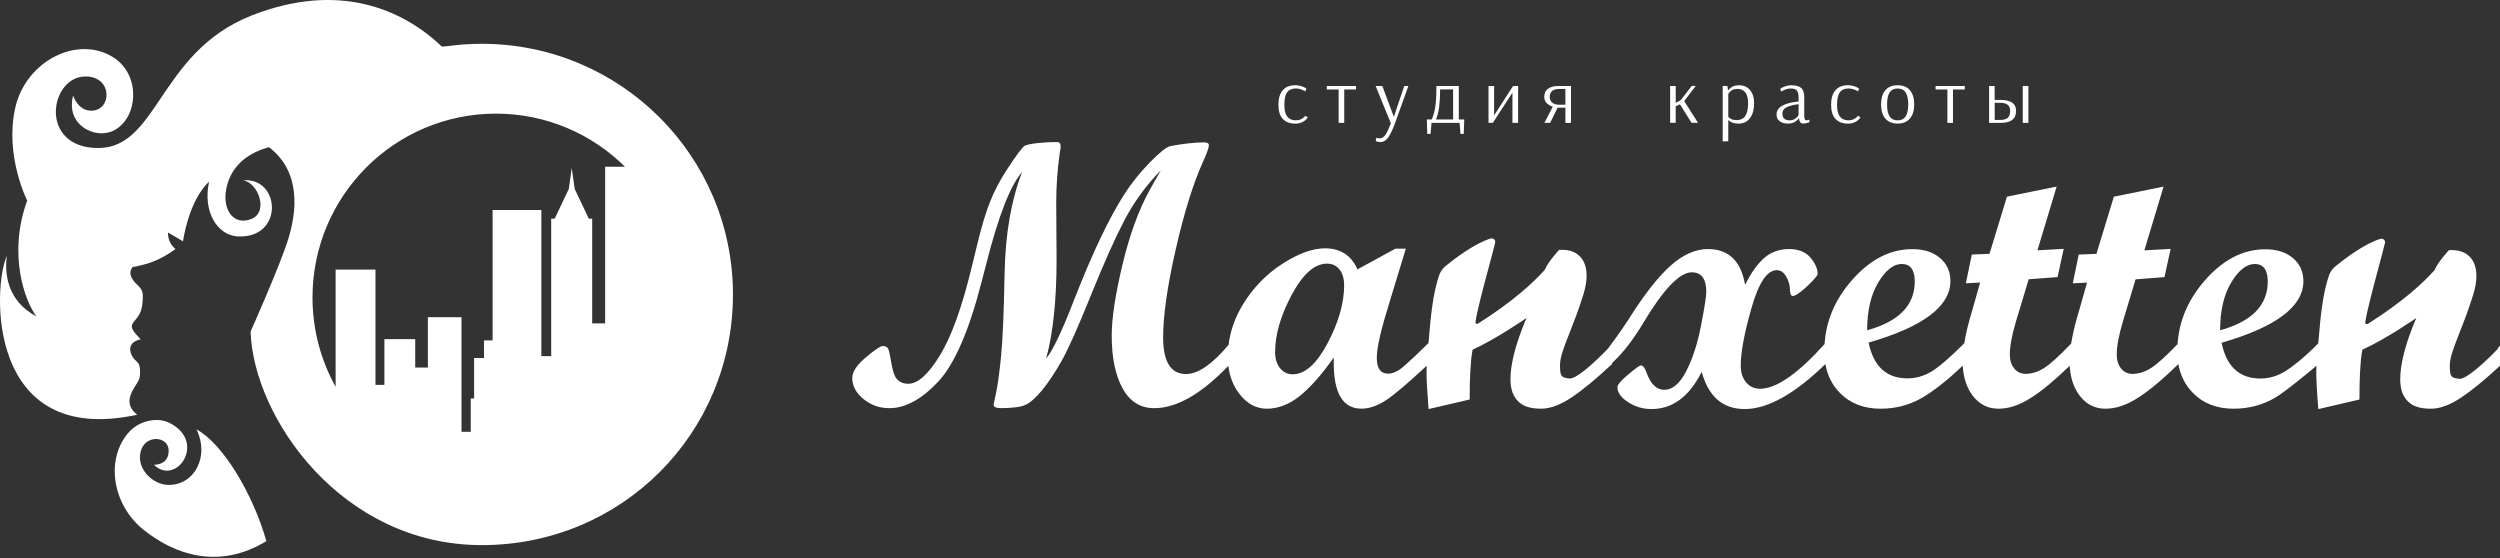 <svg width="197" height="44" viewBox="0 0 197 44" fill="none" xmlns="http://www.w3.org/2000/svg">
<rect x="0" y="0" width="197" height="44" fill="#333333" stroke="none"/>
<path fill-rule="evenodd" clip-rule="evenodd" d="M35.159 3.65C36.075 3.521 37.012 3.452 37.965 3.452C48.894 3.452 57.757 12.297 57.757 23.205C57.757 34.112 49.037 42.955 37.967 42.955C26.896 42.955 19.965 32.882 19.747 26.125C19.747 26.125 22.06 20.949 22.717 18.827C23.374 16.706 23.758 13.554 21.196 11.598C19.184 12.137 18.011 13.413 17.788 15.152C17.608 16.574 18.424 17.8 19.811 17.254C21.2 16.706 20.335 14.373 19.158 14.21C22.113 13.948 22.4 18.829 18.717 18.627C17.171 18.541 15.956 16.756 16.474 14.313C14.831 15.863 14.423 19.017 14.423 19.017L13.248 18.323C13.248 18.323 13.151 19.065 13.832 19.624C12.566 20.542 11.574 20.846 10.454 21.039C10.039 21.556 10.423 22.08 10.848 22.474C11.274 22.868 11.274 23.141 11.243 23.682C11.212 24.222 11.109 24.732 10.652 25.225C10.196 25.716 10.324 25.96 11.091 26.737C9.77 27.023 10.348 28.082 10.628 28.348C10.655 28.374 10.681 28.398 10.705 28.42C10.94 28.635 11.079 28.763 11.023 29.625C11.009 29.862 10.867 30.086 10.699 30.349C10.627 30.463 10.549 30.585 10.476 30.718C10.158 31.295 9.966 32.03 10.811 32.679C-1.109 35.276 -0.573 22.564 0.545 20.148C0.354 21.422 0.497 23.682 2.872 24.935C1.948 23.706 0.607 20.025 2.142 15.808C2.142 15.808 0.356 12.273 1.2 8.505C2.043 4.738 6.231 2.695 9.025 4.584C11.102 5.988 10.882 9.276 8.992 10.271C7.545 11.032 5.15 9.877 5.761 7.533C5.761 7.533 6.14 8.756 7.23 8.723C8.835 8.675 8.886 6.025 6.742 6.025C3.893 6.025 3.017 11.664 7.741 11.664C10.026 11.664 11.221 9.889 12.674 7.733C14.224 5.431 16.068 2.694 19.844 1.214C26.7 -1.473 31.728 0.728 34.82 3.668C34.877 3.665 34.933 3.662 34.99 3.659C35.046 3.656 35.102 3.654 35.159 3.65ZM29.587 21.246H26.451L26.447 21.248V30.478C25.287 28.395 24.625 25.994 24.625 23.44C24.625 15.44 31.099 8.955 39.084 8.955C43.049 8.955 46.638 10.553 49.25 13.141H47.685V25.483H46.664V17.23H46.398L45.285 14.886L45.054 13.238L44.823 14.886L43.709 17.23H43.434V28.062H42.657V16.549H38.818V26.821H38.138V28.208H37.361V31.397H37.095V34.027H36.367V24.996H33.717V28.964H32.72V26.724H30.291V30.326H29.587V21.246Z" fill="white"/>
<path d="M15.481 33.833C16.517 35.915 15.373 38.212 13.292 38.212C12.105 38.212 10.734 37.008 11.082 35.587C11.42 34.209 13.292 34.341 13.292 35.516C13.292 36.691 12.123 36.621 12.123 36.621C13.9 38.36 16.348 34.785 13.325 33.311C12.361 32.84 10.983 33.177 10.224 33.984C8.277 36.062 8.813 39.72 11.272 41.714C13.731 43.708 17.25 44.925 20.988 42.64C19.961 38.994 17.6 34.977 15.481 33.833Z" fill="white"/>
<path d="M15.481 33.833L15.479 33.833V33.83L15.481 33.833Z" fill="white"/>
<path fill-rule="evenodd" clip-rule="evenodd" d="M196.824 27.495C196.824 27.495 194.512 29.94 193.777 29.849C193.155 29.77 193.05 29.721 193.044 28.813C193.039 28.179 193.356 27.373 193.796 26.257C194.121 25.433 194.512 24.439 194.889 23.222C195.622 20.85 194.664 19.729 193.279 19.711H192.976C192.976 19.711 192.064 20.698 191.86 21.267C190.943 22.299 189.332 23.786 186.582 25.524C186.489 25.582 186.365 25.509 186.381 25.403C186.517 24.479 187.027 22.58 187.444 21.029C187.649 20.265 187.831 19.585 187.935 19.148C187.985 18.934 187.781 18.758 187.571 18.822C186.291 19.212 184.684 20.451 184.02 20.996C183.806 21.17 183.643 21.395 183.547 21.651C183.013 23.099 182.832 25.277 182.737 26.426C182.714 26.707 182.695 26.927 182.678 27.059C181.473 28.284 180.512 28.999 179.971 29.316C179.384 29.657 178.769 29.828 178.123 29.828C176.472 29.828 175.449 28.89 175.06 27.011C179.359 25.768 181.507 24.151 181.507 22.159C181.507 21.407 181.232 20.801 180.685 20.338C180.138 19.875 179.412 19.644 178.5 19.644C176.751 19.644 175.159 20.469 173.722 22.12C172.415 23.624 171.71 25.29 171.592 27.117C170.684 28.061 169.988 28.689 169.512 28.993C169.024 29.307 168.53 29.462 168.029 29.462C167.667 29.462 167.371 29.319 167.142 29.036C166.913 28.753 166.799 28.384 166.799 27.93C166.799 27.266 166.969 26.371 167.309 25.247L168.286 22.01L170.56 21.837L171.045 19.613L168.975 19.729L170.489 14.707L166.573 15.499L165.198 20.003L163.804 20.061L163.334 22.327L164.459 22.269L163.838 24.456C163.535 25.448 163.325 26.319 163.205 27.078C162.277 28.043 161.57 28.683 161.088 28.99C160.599 29.304 160.105 29.459 159.604 29.459C159.243 29.459 158.946 29.316 158.717 29.033C158.488 28.749 158.374 28.381 158.374 27.927C158.374 27.263 158.544 26.368 158.884 25.244L159.861 22.007L162.135 21.834L162.621 19.61L160.55 19.726L162.064 14.704L158.148 15.496L156.773 20L155.379 20.058L154.91 22.324L156.035 22.266L155.413 24.453C155.114 25.436 154.903 26.301 154.786 27.053C153.615 28.213 152.74 28.966 152.156 29.304C151.569 29.645 150.954 29.815 150.308 29.815C148.657 29.815 147.634 28.877 147.245 26.998C151.544 25.756 153.692 24.139 153.692 22.147C153.692 21.395 153.417 20.789 152.87 20.326C152.323 19.863 151.596 19.632 150.685 19.632C148.936 19.632 147.344 20.457 145.907 22.108C144.596 23.612 143.892 25.281 143.777 27.111C141.666 29.459 139.97 30.634 138.69 30.634C138.242 30.634 137.874 30.467 137.593 30.129C137.309 29.791 137.17 29.349 137.17 28.801C137.17 27.772 137.451 26.261 138.017 24.273C138.582 22.284 139.247 21.291 140.007 21.288C140.31 21.288 140.554 21.453 140.745 21.779C140.937 22.108 141.036 22.446 141.045 22.796C141.055 23.146 141.129 23.323 141.265 23.323C141.481 23.323 141.861 23.064 142.408 22.549C142.955 22.035 143.23 21.709 143.23 21.575C143.23 21.17 143.039 20.743 142.659 20.296C142.278 19.848 141.716 19.626 140.974 19.626C140.232 19.626 139.58 19.851 139.046 20.305C138.514 20.759 138.001 21.471 137.513 22.443C137.191 20.564 136.215 19.626 134.583 19.626C133.597 19.626 132.611 20.067 131.628 20.947C130.646 21.827 129.548 23.231 128.337 25.156C127.713 26.14 126.708 27.471 126.708 27.471C126.708 27.471 124.396 29.916 123.661 29.825C123.04 29.745 122.935 29.697 122.928 28.789C122.923 28.155 123.241 27.349 123.68 26.233C124.005 25.409 124.397 24.415 124.773 23.198C125.506 20.826 124.548 19.705 123.163 19.687H122.86C122.86 19.687 121.949 20.673 121.745 21.243C120.827 22.275 119.217 23.761 116.466 25.5C116.373 25.558 116.25 25.485 116.265 25.378C116.402 24.454 116.911 22.556 117.328 21.005C117.533 20.241 117.716 19.56 117.82 19.123C117.869 18.91 117.665 18.733 117.455 18.797C116.175 19.187 114.568 20.427 113.904 20.972C113.691 21.145 113.527 21.371 113.431 21.627C112.897 23.074 112.717 25.253 112.621 26.402C112.611 26.525 112.602 26.636 112.593 26.733C112.582 26.858 112.572 26.961 112.563 27.035C111.741 27.845 111.104 28.445 110.646 28.844C110.186 29.243 109.766 29.444 109.386 29.444C108.789 29.444 108.492 29.03 108.492 28.201C108.492 27.373 108.826 25.954 109.491 23.825L110.779 19.595H109.957L106.969 21.227C106.48 20.119 105.624 19.568 104.404 19.568C103.436 19.568 102.324 19.973 101.063 20.78C99.802 21.59 98.769 22.647 97.963 23.956C97.329 24.985 96.949 26.06 96.813 27.175C95.521 28.707 94.402 29.474 93.457 29.474C92.254 29.474 91.655 28.506 91.655 26.572C91.655 24.858 91.986 22.558 92.644 19.668C93.302 16.778 94.013 14.488 94.776 12.795C95.098 12.091 95.258 11.641 95.258 11.437C95.258 11.294 95.126 11.221 94.863 11.221C94.149 11.221 93.274 11.318 92.239 11.51C91.936 11.568 91.392 11.997 90.604 12.801C89.819 13.605 89.145 14.446 88.589 15.32C87.418 17.141 86.117 19.863 84.692 23.493C83.706 26.054 82.952 27.644 82.436 28.259C82.983 26.258 83.258 23.649 83.258 20.433L83.23 16.029C83.23 14.741 83.317 13.453 83.493 12.174C83.552 11.845 83.579 11.629 83.579 11.525C83.579 11.303 83.48 11.193 83.286 11.193C82.788 11.193 82.287 11.221 81.79 11.272C81.292 11.324 80.952 11.394 80.77 11.473C80.588 11.556 80.102 12.201 79.311 13.416C78.764 14.263 78.325 15.113 77.992 15.959C77.658 16.806 77.321 17.942 76.981 19.367L76.554 21.115C75.803 24.224 74.972 26.523 74.063 28.009C73.155 29.495 72.323 30.242 71.572 30.242C71.239 30.242 70.964 30.144 70.744 29.946C70.525 29.748 70.361 29.325 70.253 28.676C70.145 28.028 70.058 27.629 69.99 27.486C69.922 27.343 69.78 27.269 69.564 27.269C69.378 27.269 68.93 27.568 68.222 28.165C67.514 28.762 67.159 29.301 67.159 29.782C67.159 30.409 67.453 30.96 68.04 31.442C68.627 31.923 69.304 32.163 70.077 32.163C71.328 32.163 72.602 31.478 73.903 30.105C75.201 28.734 76.357 26.088 77.361 22.169L77.729 20.752C78.687 16.988 79.623 14.592 80.541 13.559C79.682 15.773 79.222 18.432 79.163 21.538C79.104 24.644 79.008 26.843 78.879 28.137C78.746 29.432 78.616 30.373 78.489 30.96C78.362 31.548 78.297 31.85 78.297 31.871C78.297 32.063 78.477 32.16 78.838 32.16C79.775 32.16 80.433 32.075 80.81 31.901C81.187 31.728 81.617 31.35 82.099 30.768C82.581 30.187 83.088 29.432 83.616 28.509C84.145 27.583 84.924 25.847 85.953 23.295C86.982 20.743 87.869 18.758 88.614 17.339C89.356 15.919 90.307 14.613 91.473 13.419L90.623 14.921C89.733 16.529 89.009 18.511 88.447 20.871C87.884 23.231 87.603 25.083 87.603 26.432C87.603 28.174 87.891 29.566 88.459 30.604C89.031 31.642 89.862 32.163 90.957 32.163C92.715 32.163 94.659 31.052 96.791 28.832C96.897 29.669 97.178 30.397 97.647 31.015C98.247 31.81 98.98 32.206 99.839 32.206C100.698 32.206 101.569 31.877 102.395 31.225C103.22 30.571 104.122 29.556 105.099 28.177V28.594C105.099 31 105.825 32.203 107.281 32.203C107.896 32.203 108.542 31.98 109.216 31.539C109.868 31.11 110.94 30.199 112.427 28.817C112.425 28.908 112.421 29 112.417 29.092C112.414 29.171 112.411 29.251 112.411 29.331C112.411 29.968 112.464 30.933 112.572 32.233L115.811 31.481C115.811 30.613 115.826 29.928 115.854 29.416C115.866 29.254 115.874 29.11 115.882 28.974C115.908 28.537 115.929 28.18 116.039 27.556C117.977 26.672 120.298 25.049 120.298 25.049C120.298 25.049 118.302 29.395 119.309 31.195C119.807 32.084 120.682 32.203 121.454 32.203C122.146 32.203 122.928 31.917 123.8 31.344C124.668 30.771 125.75 29.882 127.039 28.679V28.597C127.867 27.842 128.689 26.788 129.502 25.43C131.084 22.784 132.355 21.459 133.313 21.459C134.076 21.459 134.456 21.974 134.456 23.003C134.456 23.341 134.317 24.224 134.039 25.662C133.761 27.096 133.368 28.296 132.868 29.264C132.364 30.233 131.789 30.717 131.146 30.717C130.55 30.717 130.092 30.284 129.768 29.416C129.623 29.002 129.471 28.795 129.313 28.795C129.205 28.795 128.868 29.033 128.303 29.511C127.737 29.986 127.453 30.321 127.453 30.516C127.453 30.93 127.731 31.32 128.287 31.685C128.844 32.051 129.459 32.233 130.136 32.233C131.795 32.233 133.115 31.256 134.092 29.301C134.629 31.256 135.757 32.233 137.476 32.233C139.29 32.233 141.413 31.052 143.839 28.692C144 29.584 144.377 30.339 144.97 30.948C145.786 31.786 146.859 32.206 148.188 32.206C149.381 32.206 150.468 31.92 151.454 31.347C152.406 30.796 153.476 29.949 154.662 28.81C154.718 29.764 154.974 30.546 155.435 31.158C155.957 31.856 156.64 32.206 157.478 32.206C158.315 32.206 159.144 31.92 160.043 31.347C160.905 30.799 161.922 29.955 163.09 28.826C163.149 29.77 163.406 30.549 163.863 31.158C164.385 31.856 165.068 32.206 165.906 32.206C166.743 32.206 167.572 31.92 168.471 31.347C169.367 30.775 170.43 29.892 171.654 28.692C171.815 29.584 172.192 30.339 172.785 30.948C173.601 31.786 174.674 32.206 176.003 32.206C177.196 32.206 178.284 31.92 179.269 31.347C180.122 30.851 182.394 28.953 182.539 28.82C182.538 28.892 182.535 28.965 182.532 29.038C182.528 29.136 182.524 29.235 182.524 29.334C182.524 29.971 182.576 30.936 182.684 32.236L185.923 31.484C185.923 30.616 185.939 29.931 185.967 29.419C185.978 29.257 185.987 29.113 185.995 28.977C186.02 28.54 186.041 28.183 186.152 27.559C188.09 26.676 190.411 25.052 190.411 25.052C190.411 25.052 188.414 29.398 189.422 31.198C189.92 32.087 190.794 32.206 191.567 32.206C192.259 32.206 193.041 31.92 193.913 31.347C194.747 30.796 195.779 29.952 197 28.823V27.224C196.886 27.379 196.811 27.477 196.811 27.477L196.824 27.495ZM104.62 27.035C103.754 28.676 102.834 29.495 101.857 29.495C101.455 29.495 101.128 29.334 100.868 29.011C100.608 28.689 100.478 28.268 100.478 27.748C100.478 26.371 100.914 24.864 101.789 23.228C102.664 21.593 103.588 20.774 104.567 20.774C104.978 20.774 105.306 20.926 105.55 21.227C105.794 21.532 105.918 21.952 105.918 22.491C105.918 23.877 105.485 25.39 104.62 27.032V27.035ZM148.008 22.254C148.596 21.285 149.211 20.801 149.856 20.801C150.54 20.801 150.883 21.264 150.883 22.187C150.883 24.054 149.631 25.336 147.131 26.027C147.131 24.477 147.424 23.219 148.011 22.251L148.008 22.254ZM175.823 22.254C176.411 21.285 177.026 20.801 177.672 20.801C178.355 20.801 178.698 21.264 178.698 22.187C178.698 24.054 177.446 25.336 174.946 26.027C174.946 24.477 175.239 23.219 175.827 22.251L175.823 22.254Z" fill="white"/>
<path d="M101.082 9.367C100.853 9.12 100.739 8.749 100.739 8.257C100.739 7.764 100.851 7.381 101.078 7.114C101.305 6.848 101.637 6.716 102.073 6.716C102.217 6.716 102.352 6.735 102.477 6.771C102.603 6.807 102.711 6.848 102.799 6.893C102.827 6.907 102.851 6.919 102.87 6.93L102.88 6.935L102.9 6.945L102.905 6.948L102.91 6.951L102.916 6.954C102.926 6.96 102.931 6.965 102.931 6.965L102.875 7.204C102.859 7.193 102.814 7.168 102.742 7.131C102.671 7.095 102.578 7.059 102.466 7.025C102.354 6.991 102.239 6.972 102.12 6.972C101.806 6.972 101.574 7.07 101.428 7.268C101.282 7.466 101.208 7.792 101.208 8.25C101.208 8.708 101.285 9.007 101.442 9.196C101.597 9.386 101.815 9.482 102.098 9.482C102.257 9.482 102.392 9.454 102.504 9.401C102.617 9.348 102.704 9.29 102.765 9.23C102.826 9.171 102.857 9.135 102.857 9.124L103.052 9.245C103.052 9.26 103.017 9.309 102.942 9.395C102.868 9.48 102.758 9.557 102.612 9.629C102.466 9.701 102.282 9.74 102.062 9.74C101.637 9.74 101.311 9.616 101.082 9.367Z" fill="white"/>
<path d="M105.485 9.68V7.048H104.555V6.776H106.858L106.851 7.048H105.926V9.68H105.485Z" fill="white"/>
<path d="M108.583 11.174C108.529 11.163 108.489 11.15 108.462 11.14C108.435 11.129 108.415 11.121 108.406 11.117L108.455 10.85C108.466 10.859 108.498 10.869 108.547 10.882C108.597 10.895 108.648 10.903 108.707 10.903C108.896 10.903 109.053 10.807 109.179 10.616C109.304 10.424 109.446 10.126 109.601 9.719L108.401 6.778H108.927L109.835 9.207L110.655 6.778H110.98L109.92 9.729C109.745 10.207 109.572 10.569 109.403 10.818C109.235 11.067 109.024 11.193 108.776 11.193C108.702 11.193 108.639 11.187 108.586 11.176L108.583 11.174Z" fill="white"/>
<path fill-rule="evenodd" clip-rule="evenodd" d="M112.436 9.414H112.822C112.966 9.088 113.063 8.723 113.114 8.318C113.166 7.914 113.191 7.4 113.191 6.776H114.954V9.414H115.383L115.341 10.552H115.089L115.015 9.68H112.804L112.726 10.552H112.467L112.436 9.414ZM114.505 7.044H113.483C113.478 7.579 113.454 8.031 113.409 8.402C113.364 8.772 113.281 9.109 113.157 9.416H114.505V7.044Z" fill="white"/>
<path d="M117.295 9.68V6.776H117.735V9.094L119.229 6.776H119.627V9.68H119.18V7.298L117.637 9.68H117.295Z" fill="white"/>
<path fill-rule="evenodd" clip-rule="evenodd" d="M122.359 8.408C122.163 8.346 122.001 8.248 121.876 8.118C121.75 7.988 121.687 7.828 121.687 7.641C121.687 7.355 121.786 7.138 121.981 6.993C122.177 6.848 122.462 6.776 122.839 6.776H123.794V9.68H123.354V8.482H122.741L122.152 9.68H121.698L122.359 8.408ZM123.352 7.008H122.873C122.37 7.008 122.12 7.219 122.12 7.641C122.12 7.839 122.188 7.99 122.325 8.095C122.462 8.199 122.639 8.252 122.862 8.252H123.352V7.008Z" fill="white"/>
<path d="M131.607 9.68V9.678H132.045V8.372L132.382 8.22L133.29 9.678H133.804L132.715 7.965L133.622 6.773H133.31L132.427 7.907L132.048 8.105V6.776H131.607V9.678H131.605L131.607 9.68Z" fill="white"/>
<path fill-rule="evenodd" clip-rule="evenodd" d="M136.116 6.776H135.748V11.142L136.188 11.131V9.458H136.195C136.195 9.467 136.224 9.495 136.287 9.544C136.35 9.593 136.437 9.638 136.554 9.678C136.671 9.719 136.812 9.74 136.981 9.74C137.376 9.74 137.684 9.597 137.9 9.309C138.115 9.024 138.223 8.636 138.223 8.148C138.223 7.7 138.118 7.349 137.902 7.097C137.688 6.846 137.401 6.72 137.042 6.72C136.797 6.72 136.606 6.765 136.466 6.859C136.327 6.95 136.228 7.04 136.172 7.125L136.116 6.776ZM137.749 8.159C137.749 8.595 137.675 8.921 137.529 9.137L137.531 9.141C137.383 9.356 137.152 9.463 136.833 9.463C136.657 9.463 136.516 9.433 136.412 9.375C136.307 9.318 136.233 9.26 136.188 9.207V7.4C136.188 7.387 136.215 7.349 136.271 7.281C136.327 7.212 136.408 7.148 136.514 7.091C136.619 7.033 136.747 7.004 136.893 7.004C137.17 7.004 137.383 7.095 137.529 7.276C137.675 7.457 137.749 7.752 137.749 8.159Z" fill="white"/>
<path fill-rule="evenodd" clip-rule="evenodd" d="M139.993 9.024C139.993 9.25 140.074 9.424 140.238 9.55L140.236 9.548C140.4 9.676 140.616 9.738 140.885 9.738C141.076 9.738 141.238 9.706 141.366 9.642C141.494 9.578 141.591 9.51 141.656 9.435C141.679 9.408 141.699 9.385 141.714 9.366C141.741 9.332 141.755 9.31 141.755 9.301H141.761C141.773 9.465 141.809 9.578 141.865 9.642C141.921 9.706 142.004 9.738 142.11 9.738C142.184 9.738 142.271 9.723 142.379 9.691C142.411 9.681 142.439 9.673 142.464 9.665L142.522 9.648L142.545 9.641L142.576 9.631L142.588 9.627L142.57 9.429C142.554 9.437 142.521 9.448 142.467 9.461C142.413 9.476 142.368 9.482 142.332 9.482C142.287 9.482 142.249 9.454 142.22 9.401C142.19 9.348 142.175 9.243 142.175 9.088V7.664C142.175 7.313 142.094 7.065 141.93 6.927C141.766 6.788 141.507 6.718 141.157 6.718C141.027 6.718 140.896 6.737 140.768 6.776C140.64 6.814 140.533 6.854 140.449 6.897C140.423 6.91 140.399 6.922 140.379 6.933C140.335 6.957 140.306 6.974 140.292 6.984L140.342 7.223C140.362 7.21 140.409 7.185 140.485 7.144C140.562 7.104 140.654 7.065 140.764 7.029C140.876 6.993 140.984 6.974 141.09 6.974C141.328 6.974 141.492 7.025 141.586 7.125C141.68 7.225 141.728 7.413 141.728 7.688V7.995C140.571 8.112 139.993 8.455 139.993 9.024ZM141.645 9.188C141.588 9.26 141.507 9.328 141.402 9.39H141.4C141.294 9.452 141.166 9.484 141.02 9.484C140.845 9.484 140.705 9.441 140.604 9.354C140.503 9.267 140.452 9.139 140.452 8.973C140.452 8.728 140.573 8.551 140.811 8.438C141.051 8.327 141.357 8.25 141.728 8.212V9.06C141.728 9.073 141.701 9.115 141.645 9.188Z" fill="white"/>
<path d="M144.291 8.257C144.291 8.749 144.405 9.12 144.635 9.367C144.864 9.616 145.189 9.74 145.614 9.74C145.834 9.74 146.018 9.701 146.164 9.629C146.31 9.557 146.421 9.48 146.495 9.395C146.569 9.309 146.605 9.26 146.605 9.245L146.409 9.124C146.409 9.135 146.378 9.171 146.317 9.23C146.257 9.29 146.169 9.348 146.057 9.401C145.944 9.454 145.809 9.482 145.65 9.482C145.367 9.482 145.149 9.386 144.994 9.196C144.837 9.007 144.76 8.708 144.76 8.25C144.76 7.792 144.835 7.466 144.981 7.268C145.127 7.07 145.358 6.972 145.672 6.972C145.791 6.972 145.906 6.991 146.018 7.025C146.131 7.059 146.223 7.095 146.295 7.131L146.328 7.148C146.341 7.155 146.352 7.161 146.363 7.167C146.396 7.184 146.417 7.197 146.427 7.204L146.483 6.965C146.483 6.965 146.477 6.96 146.466 6.953C146.454 6.946 146.436 6.937 146.413 6.925L146.351 6.893C146.263 6.848 146.155 6.807 146.03 6.771C145.904 6.735 145.769 6.716 145.625 6.716C145.189 6.716 144.857 6.848 144.63 7.114C144.403 7.381 144.291 7.764 144.291 8.257Z" fill="white"/>
<path fill-rule="evenodd" clip-rule="evenodd" d="M148.229 8.227C148.229 8.708 148.341 9.079 148.564 9.343H148.566C148.788 9.606 149.121 9.738 149.536 9.738C149.952 9.738 150.273 9.603 150.5 9.339C150.727 9.075 150.839 8.706 150.839 8.227C150.839 7.747 150.727 7.377 150.505 7.112C150.282 6.85 149.959 6.718 149.534 6.718C149.11 6.718 148.786 6.848 148.564 7.112C148.341 7.374 148.229 7.745 148.229 8.227ZM150.368 8.229C150.368 8.651 150.3 8.966 150.165 9.173C150.031 9.38 149.819 9.484 149.534 9.484C149.249 9.484 149.038 9.38 148.903 9.173C148.768 8.966 148.701 8.651 148.701 8.229C148.701 7.807 148.768 7.492 148.903 7.285C149.038 7.078 149.249 6.974 149.534 6.974C149.819 6.974 150.031 7.078 150.165 7.287C150.3 7.496 150.368 7.807 150.368 8.229Z" fill="white"/>
<path d="M153.454 7.048V9.68H153.894V7.048H154.82L154.827 6.776H152.524V7.048H153.454Z" fill="white"/>
<path fill-rule="evenodd" clip-rule="evenodd" d="M157.179 6.776H156.741V9.68H157.671C158.468 9.68 158.866 9.369 158.866 8.745C158.866 8.44 158.756 8.218 158.54 8.08C158.322 7.941 158.028 7.873 157.657 7.873H157.179V6.776ZM158.208 9.286C158.082 9.395 157.898 9.448 157.657 9.448L157.66 9.45H157.181V8.101H157.646C157.866 8.101 158.046 8.15 158.187 8.246C158.329 8.342 158.399 8.508 158.399 8.745C158.399 8.998 158.333 9.177 158.208 9.286Z" fill="white"/>
<path d="M159.392 9.68V6.776H159.839V9.68H159.392Z" fill="white"/>
</svg>
